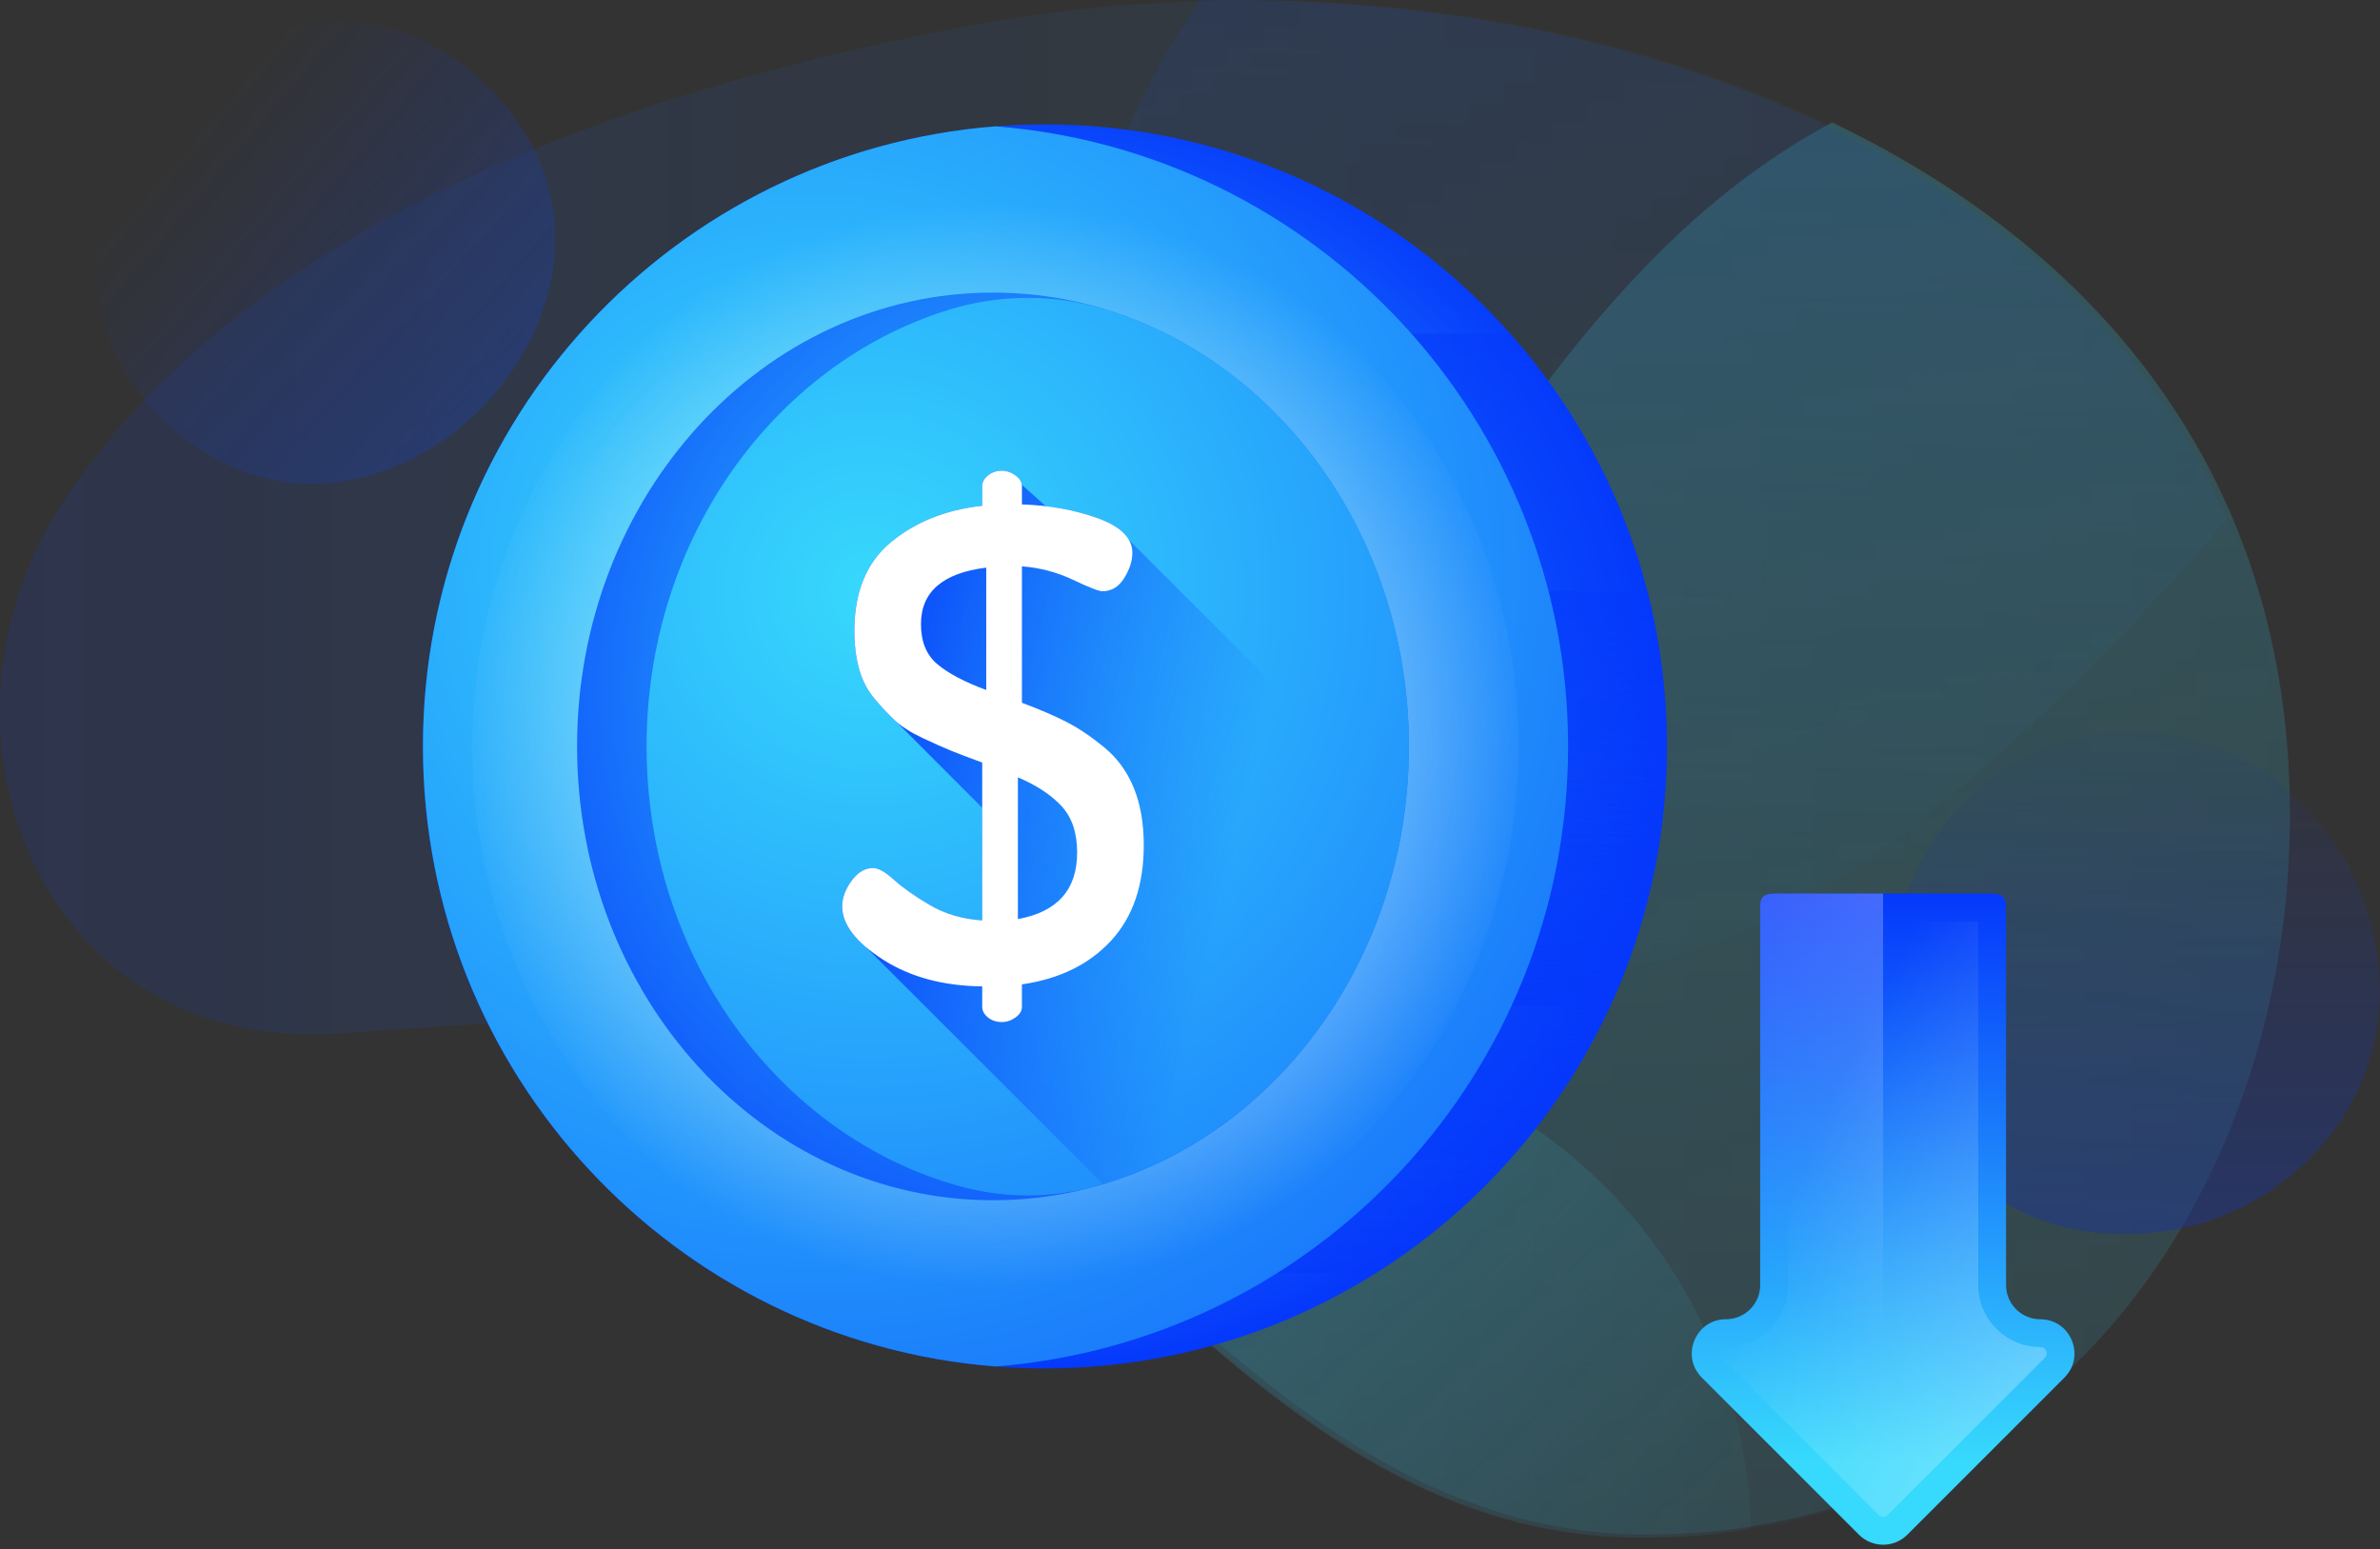 <svg width="126" height="82" viewBox="0 0 126 82" fill="none" xmlns="http://www.w3.org/2000/svg">
<rect x="0" y="0" width="126" height="82" fill="#333333" stroke="none"/>
<g opacity="0.5">
<path opacity="0.25" d="M120.862 47.753C119.205 65.983 106.775 81.23 87.385 81.396C76.778 81.561 68.823 75.43 61.366 68.635C55.731 63.497 49.765 58.525 42.472 56.039C34.352 53.056 26.231 54.216 17.779 54.713C1.869 55.708 -4.76 38.141 3.692 26.042C13.967 11.127 34.517 4.497 51.422 1.349C83.076 -4.618 124.343 9.304 120.862 47.753Z" fill="url(#paint0_linear)"/>
<path opacity="0.49" d="M32.197 52.391C30.209 52.722 28.386 53.219 26.728 54.048C32.032 53.717 37.335 54.048 42.638 55.871C49.765 58.523 55.897 63.495 61.531 68.467C68.989 75.261 76.944 81.393 87.551 81.228C106.775 81.062 119.205 65.981 121.028 47.585C122.851 27.2 112.244 13.776 96.997 6.484C89.208 10.627 83.573 17.588 78.436 25.046C73.464 32.338 67.829 39.464 60.206 44.436C51.588 50.071 41.975 50.899 32.197 52.391Z" fill="url(#paint1_linear)"/>
<path opacity="0.5" d="M100.146 52.059C100.146 43.441 107.936 36.647 116.554 39.298C124.674 41.784 128.652 52.059 124.011 59.186C121.526 62.997 117.217 65.318 112.742 65.318C104.455 65.483 100.312 58.854 100.146 52.059Z" fill="url(#paint2_linear)"/>
<path opacity="0.5" d="M8.498 22.062C-2.274 11.29 14.796 -6.443 25.9 4.661C36.838 15.599 19.602 33.166 8.498 22.062Z" fill="url(#paint3_linear)"/>
<path opacity="0.25" d="M74.458 46.756C85.065 59.02 103.129 44.601 117.879 27.531C109.593 8.141 85.894 -0.477 63.52 0.02C53.411 14.77 56.56 25.874 74.458 46.756Z" fill="url(#paint4_linear)"/>
<path opacity="0.49" d="M92.689 80.896C92.357 66.478 80.591 55.042 66.172 55.042C60.371 55.042 54.903 56.865 50.593 60.18C54.405 62.666 57.886 65.649 61.2 68.632C68.658 75.427 76.613 81.559 87.22 81.393C89.208 81.393 91.031 81.228 92.689 80.896Z" fill="url(#paint5_linear)"/>
</g>
<path d="M88.246 39.513C88.246 57.699 73.504 72.441 55.319 72.441C37.133 72.441 22.391 57.699 22.391 39.513C22.391 21.327 37.133 6.585 55.319 6.585C73.504 6.585 88.246 21.327 88.246 39.513Z" fill="url(#paint6_radial)"/>
<path d="M22.391 39.513C22.391 51.266 28.549 61.578 37.814 67.405H72.823C82.088 61.578 88.246 51.266 88.246 39.513C88.246 27.761 82.088 17.448 72.823 11.621H37.814C28.549 17.448 22.391 27.761 22.391 39.513Z" fill="url(#paint7_linear)"/>
<path d="M22.391 39.513C22.391 47.897 25.526 55.547 30.686 61.361H79.951C85.111 55.547 88.246 47.897 88.246 39.513C88.246 31.129 85.111 23.479 79.951 17.666H30.686C25.526 23.479 22.391 31.129 22.391 39.513H22.391Z" fill="url(#paint8_linear)"/>
<path d="M22.391 39.513C22.391 44.413 23.463 49.062 25.382 53.241H85.255C87.174 49.062 88.246 44.413 88.246 39.513C88.246 34.613 87.174 29.964 85.255 25.785H25.382C23.463 29.964 22.391 34.613 22.391 39.513Z" fill="url(#paint9_linear)"/>
<path d="M22.391 39.513C22.391 42.349 22.751 45.101 23.425 47.727H87.212C87.886 45.101 88.246 42.349 88.246 39.513C88.246 36.677 87.886 33.925 87.212 31.299H23.425C22.751 33.925 22.391 36.677 22.391 39.513V39.513Z" fill="url(#paint10_linear)"/>
<path d="M52.704 6.688C35.741 8.021 22.391 22.208 22.391 39.513C22.391 56.819 35.741 71.005 52.704 72.338C69.667 71.005 83.017 56.819 83.017 39.513C83.017 22.208 69.667 8.021 52.704 6.688Z" fill="url(#paint11_radial)"/>
<path d="M54.408 9.702C53.278 9.548 52.13 9.548 50.999 9.702C36.319 11.699 25.005 24.285 25.005 39.513C25.005 54.741 36.319 67.327 50.999 69.324C52.13 69.478 53.278 69.478 54.408 69.324C69.089 67.327 80.403 54.741 80.403 39.513C80.403 24.285 69.089 11.699 54.408 9.702Z" fill="url(#paint12_radial)"/>
<path d="M74.589 39.513C74.589 26.245 64.73 15.489 52.57 15.489C40.409 15.489 30.551 26.245 30.551 39.513C30.551 52.781 40.409 63.538 52.57 63.538C64.73 63.538 74.589 52.781 74.589 39.513Z" fill="url(#paint13_radial)"/>
<path d="M58.615 16.407C55.874 15.555 52.946 15.555 50.205 16.407C40.983 19.274 34.231 28.532 34.231 39.513C34.231 50.709 41.25 60.115 50.749 62.78C53.141 63.451 55.679 63.451 58.071 62.78C67.57 60.115 74.589 50.709 74.589 39.513C74.589 28.532 67.837 19.274 58.615 16.407Z" fill="url(#paint14_radial)"/>
<path d="M74.338 43.151L59.762 28.575C59.497 28.114 58.948 27.734 58.112 27.433C57.253 27.125 56.339 26.916 55.37 26.8L54.091 25.659C54.066 25.479 53.96 25.315 53.764 25.17C53.538 25.004 53.294 24.92 53.033 24.92C52.749 24.92 52.504 25.004 52.303 25.17C52.101 25.336 52 25.526 52 25.74V26.773C50.076 26.987 48.466 27.628 47.172 28.698C45.876 29.767 45.229 31.334 45.229 33.397C45.229 34.132 45.312 34.802 45.479 35.407C45.645 36.011 45.918 36.539 46.298 36.989C46.678 37.44 47.041 37.825 47.385 38.145C47.403 38.162 47.424 38.179 47.443 38.196L52 42.763V48.725C50.947 48.654 50.02 48.381 49.218 47.907C48.417 47.433 47.786 46.988 47.328 46.573C46.869 46.158 46.499 45.951 46.217 45.951C45.792 45.951 45.414 46.176 45.083 46.627C44.753 47.077 44.588 47.528 44.588 47.978C44.588 48.716 45.016 49.444 45.869 50.16L58.395 62.685C66.686 60.211 73.025 52.582 74.338 43.151Z" fill="url(#paint15_linear)"/>
<path d="M44.587 47.978C44.587 47.528 44.753 47.077 45.083 46.627C45.414 46.176 45.792 45.951 46.217 45.951C46.499 45.951 46.869 46.158 47.328 46.573C47.786 46.989 48.416 47.433 49.218 47.907C50.02 48.382 50.947 48.654 52 48.725V40.368C51.287 40.108 50.74 39.9 50.361 39.745C49.981 39.592 49.476 39.366 48.846 39.07C48.217 38.774 47.729 38.466 47.385 38.145C47.041 37.825 46.678 37.44 46.299 36.989C45.918 36.539 45.645 36.012 45.479 35.407C45.312 34.802 45.23 34.133 45.23 33.398C45.23 31.334 45.876 29.767 47.171 28.698C48.466 27.629 50.075 26.987 52 26.774V25.74C52 25.526 52.101 25.336 52.303 25.17C52.504 25.004 52.748 24.921 53.033 24.921C53.295 24.921 53.538 25.004 53.764 25.17C53.989 25.336 54.102 25.526 54.102 25.74V26.703C55.551 26.75 56.888 26.993 58.111 27.433C59.335 27.873 59.947 28.484 59.947 29.268C59.947 29.696 59.803 30.141 59.515 30.605C59.228 31.068 58.844 31.299 58.365 31.299C58.176 31.299 57.655 31.098 56.805 30.693C55.953 30.29 55.053 30.052 54.102 29.981V37.203C55.048 37.558 55.833 37.896 56.459 38.216C57.085 38.536 57.747 38.981 58.444 39.55C59.141 40.119 59.666 40.836 60.021 41.701C60.375 42.566 60.552 43.58 60.552 44.742C60.552 46.864 59.974 48.551 58.816 49.803C57.658 51.055 56.087 51.824 54.102 52.11V53.3C54.102 53.511 53.989 53.697 53.764 53.861C53.538 54.024 53.295 54.105 53.034 54.105C52.748 54.105 52.505 54.023 52.303 53.861C52.101 53.697 52 53.511 52 53.301V52.217C49.933 52.193 48.181 51.72 46.744 50.798C45.306 49.876 44.587 48.936 44.587 47.978ZM48.757 33.042C48.757 33.967 49.045 34.672 49.621 35.158C50.197 35.644 51.061 36.101 52.213 36.527V30.049C49.909 30.334 48.757 31.331 48.757 33.042ZM53.889 48.654C55.979 48.274 57.025 47.101 57.025 45.133C57.025 44.09 56.751 43.272 56.205 42.679C55.658 42.087 54.886 41.577 53.889 41.15V48.654Z" fill="white"/>
<path d="M93.186 68.028L93.185 47.942C93.185 47.22 93.77 47.301 94.492 47.301L104.895 47.302C105.617 47.302 106.202 47.221 106.202 47.943L106.203 68.029C106.203 69.028 107.013 69.839 108.013 69.839C109.625 69.839 110.432 71.788 109.292 72.928L100.975 81.245C100.269 81.952 99.123 81.951 98.416 81.245L90.097 72.926C88.957 71.786 89.764 69.837 91.377 69.837C92.376 69.837 93.186 69.027 93.186 68.028Z" fill="url(#paint16_linear)"/>
<path opacity="0.5" d="M104.73 48.774L104.731 68.029C104.731 69.838 106.203 71.31 108.013 71.311C108.163 71.311 108.267 71.381 108.325 71.519C108.382 71.657 108.358 71.781 108.252 71.887L99.934 80.204C99.853 80.286 99.759 80.303 99.695 80.303C99.632 80.303 99.538 80.286 99.457 80.204L91.138 71.885C91.032 71.78 91.007 71.656 91.065 71.517C91.122 71.379 91.227 71.309 91.377 71.309C93.186 71.309 94.658 69.837 94.657 68.028L94.657 48.773L104.73 48.774Z" fill="url(#paint17_linear)"/>
<path opacity="0.5" d="M94.492 47.301C93.77 47.301 93.185 47.22 93.185 47.941L93.186 68.028C93.186 69.027 92.376 69.837 91.376 69.837C89.764 69.837 88.957 71.786 90.097 72.926L98.416 81.245C98.769 81.598 99.233 81.775 99.696 81.775L99.693 47.301L94.492 47.301Z" fill="url(#paint18_linear)"/>
<defs>
<linearGradient id="paint0_linear" x1="121.068" y1="40.664" x2="-0.047" y2="40.664" gradientUnits="userSpaceOnUse">
<stop stop-color="#37D9FC" stop-opacity="0"/>
<stop offset="1" stop-color="#0538FB"/>
</linearGradient>
<linearGradient id="paint1_linear" x1="75.499" y1="140.463" x2="72.699" y2="-15.39" gradientUnits="userSpaceOnUse">
<stop stop-color="#37D9FC" stop-opacity="0"/>
<stop offset="1" stop-color="#37D9FC"/>
</linearGradient>
<linearGradient id="paint2_linear" x1="113.114" y1="35.697" x2="113.114" y2="65.726" gradientUnits="userSpaceOnUse">
<stop stop-color="#0538FB" stop-opacity="0"/>
<stop offset="1" stop-color="#0538FB"/>
</linearGradient>
<linearGradient id="paint3_linear" x1="10.059" y1="7.212" x2="26.116" y2="20.908" gradientUnits="userSpaceOnUse">
<stop stop-color="#0538FB" stop-opacity="0"/>
<stop offset="1" stop-color="#0C4BF4"/>
</linearGradient>
<linearGradient id="paint4_linear" x1="86.628" y1="61.655" x2="88.961" y2="-10.672" gradientUnits="userSpaceOnUse">
<stop stop-color="#37D9FC" stop-opacity="0"/>
<stop offset="0" stop-color="#37D9FC" stop-opacity="0"/>
<stop offset="1" stop-color="#0538FB"/>
</linearGradient>
<linearGradient id="paint5_linear" x1="97.341" y1="88.341" x2="57.833" y2="52.256" gradientUnits="userSpaceOnUse">
<stop stop-color="#37D9FC" stop-opacity="0"/>
<stop offset="1" stop-color="#37D9FC"/>
</linearGradient>
<radialGradient id="paint6_radial" cx="0" cy="0" r="1" gradientUnits="userSpaceOnUse" gradientTransform="translate(53.72 38.378) scale(34.295)">
<stop stop-color="#37D9FC"/>
<stop offset="1" stop-color="#0538FB"/>
</radialGradient>
<linearGradient id="paint7_linear" x1="55.319" y1="34.311" x2="55.319" y2="93.151" gradientUnits="userSpaceOnUse">
<stop stop-color="#0538FB" stop-opacity="0"/>
<stop offset="1" stop-color="#0538FB"/>
</linearGradient>
<linearGradient id="paint8_linear" x1="55.319" y1="47.481" x2="55.319" y2="-11.979" gradientUnits="userSpaceOnUse">
<stop offset="0.467" stop-color="#0538FB" stop-opacity="0.467"/>
<stop offset="1" stop-color="#0538FB"/>
</linearGradient>
<linearGradient id="paint9_linear" x1="55.319" y1="40.509" x2="55.319" y2="59.525" gradientUnits="userSpaceOnUse">
<stop stop-color="#0538FB" stop-opacity="0"/>
<stop offset="1" stop-color="#0538FB"/>
</linearGradient>
<linearGradient id="paint10_linear" x1="55.319" y1="46.707" x2="55.319" y2="14.325" gradientUnits="userSpaceOnUse">
<stop stop-color="#0538FB" stop-opacity="0"/>
<stop offset="1" stop-color="#0538FB"/>
</linearGradient>
<radialGradient id="paint11_radial" cx="0" cy="0" r="1" gradientUnits="userSpaceOnUse" gradientTransform="translate(43.067 30.631) scale(76.131)">
<stop stop-color="#37D9FC"/>
<stop offset="1" stop-color="#0538FB"/>
</radialGradient>
<radialGradient id="paint12_radial" cx="0" cy="0" r="1" gradientUnits="userSpaceOnUse" gradientTransform="translate(52.704 39.513) scale(28.834)">
<stop stop-color="#FFFCF8"/>
<stop offset="0.949" stop-color="#FFFCF8" stop-opacity="0.051"/>
<stop offset="1" stop-color="#FFFCF8" stop-opacity="0"/>
</radialGradient>
<radialGradient id="paint13_radial" cx="0" cy="0" r="1" gradientUnits="userSpaceOnUse" gradientTransform="translate(54.824 36.432) scale(34.461 37.601)">
<stop stop-color="#37D9FC"/>
<stop offset="1" stop-color="#0538FB"/>
</radialGradient>
<radialGradient id="paint14_radial" cx="0" cy="0" r="1" gradientUnits="userSpaceOnUse" gradientTransform="translate(46.017 31.25) scale(75.157)">
<stop stop-color="#37D9FC"/>
<stop offset="1" stop-color="#0538FB"/>
</radialGradient>
<linearGradient id="paint15_linear" x1="65.15" y1="45.969" x2="42.811" y2="40.804" gradientUnits="userSpaceOnUse">
<stop stop-color="#0538FB" stop-opacity="0"/>
<stop offset="1" stop-color="#0538FB"/>
</linearGradient>
<linearGradient id="paint16_linear" x1="99.892" y1="77.293" x2="99.892" y2="47.297" gradientUnits="userSpaceOnUse">
<stop stop-color="#37D9FC"/>
<stop offset="1" stop-color="#0538FB"/>
</linearGradient>
<linearGradient id="paint17_linear" x1="95.078" y1="62.357" x2="122.539" y2="75.211" gradientUnits="userSpaceOnUse">
<stop stop-color="white" stop-opacity="0"/>
<stop offset="1" stop-color="white"/>
</linearGradient>
<linearGradient id="paint18_linear" x1="94.331" y1="67.876" x2="116.549" y2="34.759" gradientUnits="userSpaceOnUse">
<stop stop-color="white" stop-opacity="0"/>
<stop offset="1" stop-color="white"/>
</linearGradient>
</defs>
</svg>
